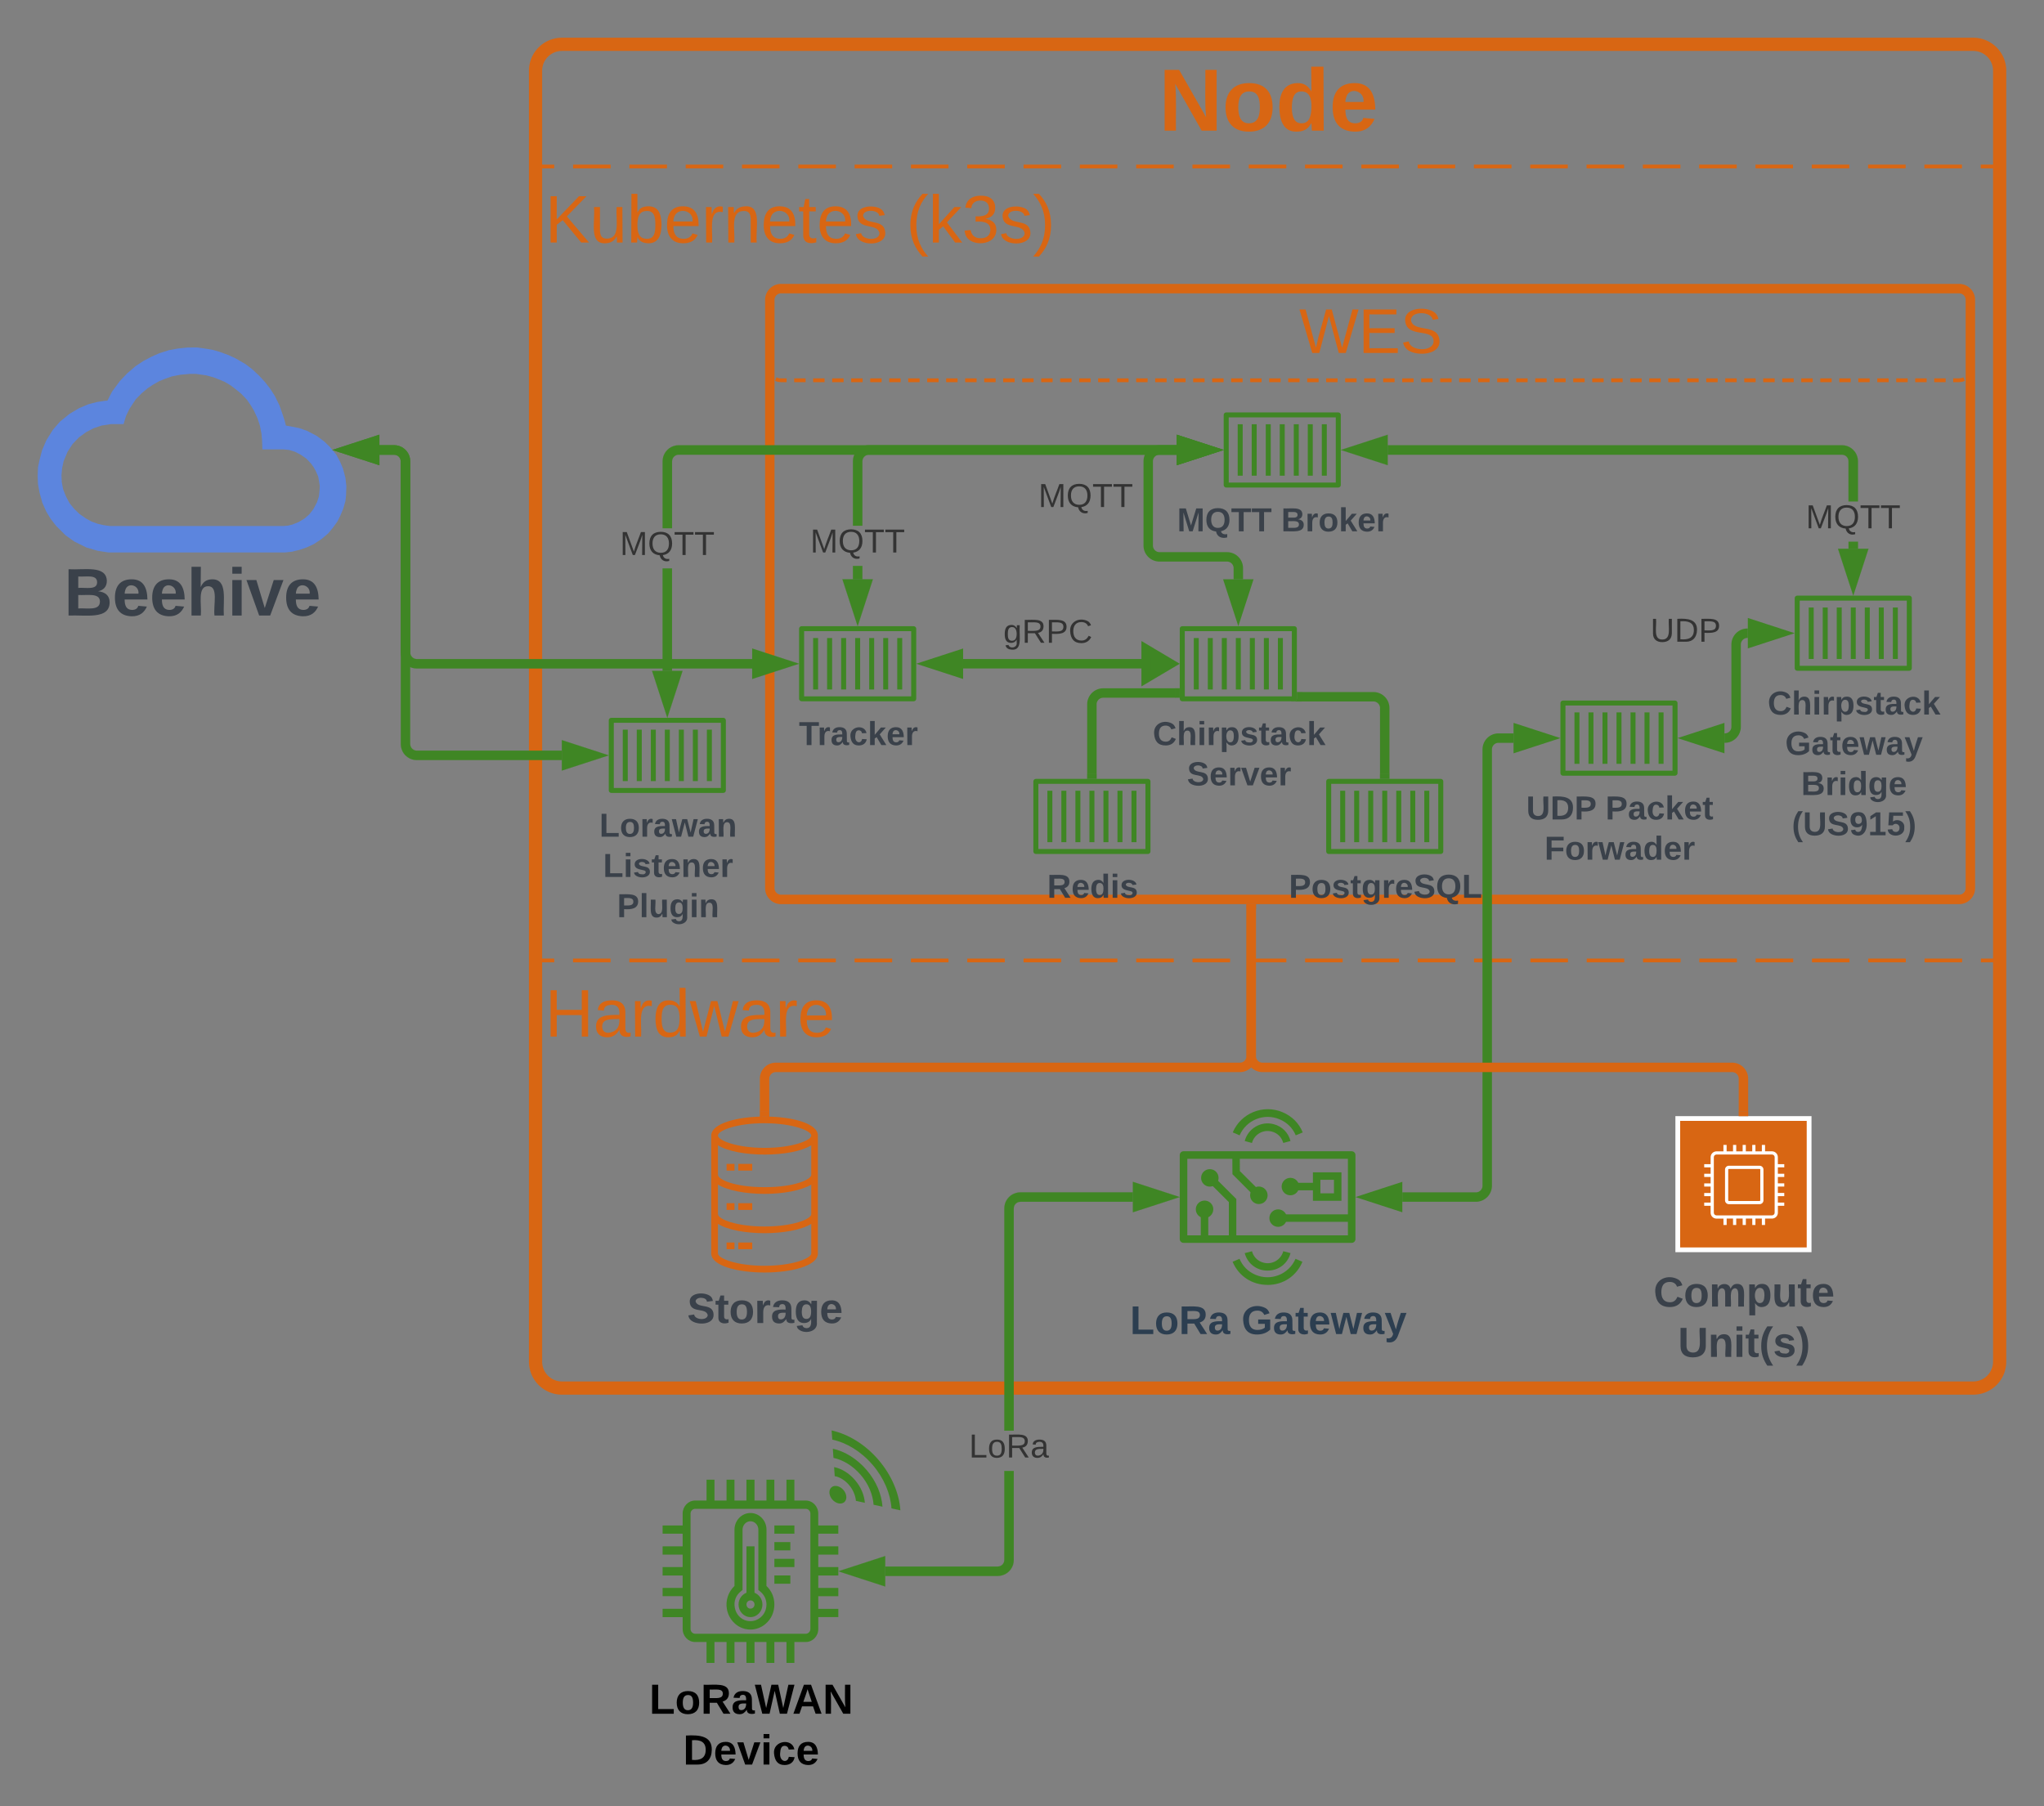<svg xmlns="http://www.w3.org/2000/svg" xmlns:xlink="http://www.w3.org/1999/xlink" xmlns:lucid="lucid" width="1083.51" height="957.46"><rect width="100%" height="100%" fill="#808080" stroke="none"/><g transform="translate(-259.993 203.5)" lucid:page-tab-id="0_0"><path d="M543.88-115.24H1320v420.92H543.88z" fill-opacity="0"/><path d="M563.78-115.24h19.9m9.95 0h19.9m9.95 0h19.9m9.95 0h19.9m9.95 0h19.9m9.95 0h19.9m9.96 0h19.9m9.94 0h19.9m9.95 0h19.9m9.94 0h19.9m9.95 0h19.9m9.94 0h19.9m9.95 0h19.9m9.94 0h19.9m9.95 0h19.9m9.94 0h19.9m9.95 0h19.9m9.94 0h19.9m9.95 0h19.9m9.94 0h19.9m9.96 0h19.9m9.95 0h19.9m9.95 0h19.9m9.95 0h19.9m9.95 0h19.9m9.95 0h9.95v10.02m0 10.02v20.04m0 10.03v20.04m0 10.03v20.05M1320-5v20.04m0 10.02V45.1m0 10.03v20.04m0 10.02v20.04m0 10.02v20.04m0 10.03v20.04m0 10.02v20.04m0 10.02v20.04m0 10.02v20.05m0 10.02v20.03m0 10.02v10.03h-9.95m-9.95 0h-19.9m-9.95 0h-19.9m-9.95 0h-19.9m-9.95 0h-19.9m-9.95 0h-19.9m-9.95 0h-19.9m-9.96 0h-19.9m-9.96 0h-19.9m-9.95 0h-19.9m-9.96 0h-19.9m-9.95 0h-19.9m-9.96 0h-19.9m-9.95 0H922m-9.96 0h-19.9m-9.95 0h-19.9m-9.96 0h-19.9m-9.95 0h-19.9m-9.96 0h-19.9m-9.95 0h-19.9m-9.97 0h-19.9m-9.94 0h-19.92m-9.95 0h-19.9m-9.95 0h-19.9m-9.95 0h-19.9m-9.95 0h-19.9m-9.95 0h-9.95v-10.03m0-10.02V265.6m0-10.03v-20.05m0-10.02v-20.04m0-10.02V175.4m0-10.03v-20.04m0-10.03v-20.04m0-10.02V85.2m0-10.03V55.13m0-10.02V25.07m0-10.02V-5m0-10.02v-20.05m0-10.02v-20.03m0-10.03V-95.2m0-10.02v-10.02h9.95" stroke="#d86613" stroke-width="2" fill="none"/><path d="M668.06-44.5a6 6 0 0 1 6-6h624.42a6 6 0 0 1 6 6v311.8a6 6 0 0 1-6 6H674.06a6 6 0 0 1-6-6z" stroke="#d86613" stroke-width="5" fill-opacity="0"/><path d="M543.88-174a6 6 0 0 1 6-6H1314a6 6 0 0 1 6 6v52.76a6 6 0 0 1-6 6H549.88a6 6 0 0 1-6-6z" fill="#fff" fill-opacity="0"/><use xlink:href="#a" transform="matrix(1,0,0,1,548.881,-175) translate(325.361 40.771)"/><path d="M543.88-166a14 14 0 0 1 14-14H1306a14 14 0 0 1 14 14v684.33a14 14 0 0 1-14 14H557.88a14 14 0 0 1-14-14z" stroke="#d86613" stroke-width="7" fill-opacity="0"/><path d="M543.88-109.24a6 6 0 0 1 6-6H1314a6 6 0 0 1 6 6v52.75a6 6 0 0 1-6 6H549.88a6 6 0 0 1-6-6z" fill="#fff" fill-opacity="0"/><use xlink:href="#b" transform="matrix(1,0,0,1,548.881,-110.243) translate(0 35.319)"/><use xlink:href="#c" transform="matrix(1,0,0,1,548.881,-110.243) translate(191.506 35.319)"/><path d="M543.88 311.68a6 6 0 0 1 6-6H1314a6 6 0 0 1 6 6v52.75a6 6 0 0 1-6 6H549.88a6 6 0 0 1-6-6z" fill="#fff" fill-opacity="0"/><use xlink:href="#d" transform="matrix(1,0,0,1,548.881,310.676) translate(0 35.319)"/><path d="M976.55 455.35h-89.22c-1.03 0-1.96-.87-1.96-2V408.8c0-1.12.93-2 1.96-2h89.22c1.03 0 1.96.88 1.96 2v44.56c0 1.12-.92 2-1.95 2zm-87.17-3.98h85.12V410.8h-85.12zM940.24 402.4c-.83-3.03-3-5.23-6.07-6.05-4.58-1.23-9.3 1.48-10.52 6.06l-3.84-1.04c1.78-6.7 8.65-10.7 15.34-8.93 4.5 1.2 7.74 4.43 8.93 8.93z" stroke="#fff" stroke-opacity="0" fill="#3f8624"/><path d="M946.86 398.35c-1.7-3.95-4.53-6.74-8.46-8.44-8.2-3.54-17.73.24-21.3 8.45l-3.63-1.56c4.34-10.26 16.17-15.03 26.4-10.7 5.02 2.15 8.58 5.67 10.7 10.7zM931.94 470.07c-5.77.03-10.65-3.7-12.13-9.27l3.85-1c.82 3.03 3 5.22 6.06 6.05 4.6 1.24 9.3-1.47 10.53-6.06l3.84 1c-1.48 5.58-6.36 9.3-12.13 9.27z" stroke="#fff" stroke-opacity="0" fill="#3f8624"/><path d="M931.94 477.64c-8.3 0-15.33-4.64-18.55-12.26l3.66-1.57c1.7 3.95 4.48 6.75 8.44 8.45 8.18 3.55 17.73-.24 21.24-8.44l3.67 1.58c-3.2 7.6-10.2 12.24-18.46 12.26zM903.15 437.58c0 2.56-2.08 4.64-4.64 4.64-2.55 0-4.63-2.08-4.63-4.64 0-2.56 2.08-4.64 4.64-4.64 2.57 0 4.65 2.08 4.65 4.64z" stroke="#fff" stroke-opacity="0" fill="#3f8624"/><path d="M896.53 440.37h3.96v13h-3.97v-13zM905.96 420.92c0 2.56-2.08 4.63-4.63 4.63-2.57 0-4.64-2.07-4.64-4.63s2.06-4.64 4.63-4.64c2.55 0 4.63 2.08 4.63 4.64z" stroke="#fff" stroke-opacity="0" fill="#3f8624"/><path d="M915.35 453.37h-3.95v-19.62l-10.6-10.55 2.82-2.8 11.73 11.7v21.27zM971.08 433.06h-15.12v-15.1h15.12zm-11.16-3.95h7.2v-7.18h-7.2zM948.64 425.5c0 2.57-2.07 4.65-4.63 4.65-2.55 0-4.63-2.08-4.63-4.64 0-2.55 2.08-4.62 4.64-4.62 2.57 0 4.64 2.07 4.64 4.63z" stroke="#fff" stroke-opacity="0" fill="#3f8624"/><path d="M944.94 423.53h13v3.97h-13v-3.97zM942.14 442.24c0 2.56-2.07 4.63-4.63 4.63-2.55 0-4.63-2.07-4.63-4.63s2.08-4.64 4.64-4.64c2.57 0 4.64 2.08 4.64 4.64z" stroke="#fff" stroke-opacity="0" fill="#3f8624"/><path d="M941.23 440.25h35.3v3.97h-35.3v-3.97zM931.94 430.15c0 2.56-2.08 4.64-4.64 4.64-2.56 0-4.63-2.1-4.63-4.65 0-2.56 2.07-4.64 4.63-4.64s4.64 2.1 4.64 4.65z" stroke="#fff" stroke-opacity="0" fill="#3f8624"/><path d="M925 430.67l-11.7-11.72-.07-10.13 3.97-.05.03 8.54 10.6 10.56-2.83 2.8z" stroke="#fff" stroke-opacity="0" fill="#3f8624"/><path d="M931.73 445.44c9.62 0 17.42 6.82 17.42 15.22s-7.8 15.2-17.42 15.2c-9.62 0-17.42-6.8-17.42-15.2 0-8.4 7.8-15.22 17.43-15.22zM931.73 386.44c9.62 0 17.42 6.82 17.42 15.22s-7.8 15.22-17.42 15.22c-9.62 0-17.42-6.82-17.42-15.22s7.8-15.22 17.43-15.22z" stroke="#fff" stroke-opacity="0" stroke-width=".37" fill="#fff" fill-opacity="0"/><use xlink:href="#e" transform="matrix(1,0,0,1,855.373,486.643) translate(3.637 17.067)"/><use xlink:href="#f" transform="matrix(1,0,0,1,855.373,486.643) translate(62.719 17.067)"/><path d="M704.38 609.55h-10.62v6.7h10.62v4.37h-10.62v6.6h10.62v4.48h-10.62v6.6h10.62v4.37h-10.62v6.7h10.62v4.38h-10.62v6.3c0 3.8-2.98 6.9-6.6 6.9h-6.06v11.08h-4.2v-11.07h-6.42v11.07h-4.2v-11.07h-6.33v11.07h-4.28v-11.07h-6.33v11.07h-4.2v-11.07h-6.42v11.07h-4.2v-11.07h-6.05c-3.63 0-6.6-3.1-6.6-6.9v-6.3h-10.63v-4.4h10.62v-6.7h-10.62v-4.36h10.62v-6.6h-10.62v-4.47h10.62v-6.6h-10.62v-4.38h10.62v-6.7h-10.62v-4.37h10.62v-6.32c0-3.78 2.98-6.9 6.6-6.9h6.07V580.9h4.2v11.07h6.4V580.9h4.2v11.07h6.34V580.9h4.28v11.07h6.34V580.9h4.18v11.07h6.42V580.9h4.2v11.07h6.05c3.63 0 6.6 3.1 6.6 6.9v6.3h10.63zm-14.8 50.5v-61.2c0-1.35-1.13-2.5-2.43-2.5h-58.68c-1.3 0-2.42 1.15-2.42 2.5v61.2c0 1.37 1.12 2.53 2.42 2.53h58.68c1.3 0 2.42-1.16 2.42-2.52zm-23.3-22.82c2.7 2.53 4.2 6.02 4.2 9.8 0 4.1-1.68 7.78-4.66 10.3-2.23 1.95-5.12 3.02-8 3.02-.94 0-1.78-.1-2.7-.3-4.95-1.06-8.86-5.33-9.8-10.48-.83-4.67.76-9.23 4.02-12.34V607.4c0-4.85 3.8-8.83 8.47-8.83 4.67 0 8.5 3.98 8.5 8.84zm-3.16 16.7c2.05-1.64 3.17-4.17 3.17-6.9 0-2.7-1.22-5.23-3.46-6.98l-.84-.68V607.4c0-2.42-1.86-4.46-4.2-4.46-2.32 0-4.18 2.04-4.18 4.47v31.97l-.84.68c-2.7 2.04-3.9 5.34-3.26 8.64.56 3.5 3.17 6.3 6.43 7 2.6.57 5.2-.1 7.17-1.76zm-3.17-13.1c2.42.97 4.2 3.4 4.2 6.2 0 3.7-2.8 6.72-6.34 6.72-3.53 0-6.32-3.02-6.32-6.7 0-2.82 1.77-5.25 4.2-6.22v-24.58h4.27zm10.53-31.28v-4.37h10.62v4.37zm0 17.68v-4.37h10.62v4.37zm0-8.84V614h8.47v4.37zm0 17.67v-4.38h8.47v4.37zm-12.67 13.2c1.22 0 2.15-.97 2.15-2.23 0-1.16-.93-2.13-2.14-2.13-1.2 0-2.13.98-2.13 2.14 0 1.26.93 2.24 2.14 2.24z" stroke="#000" stroke-opacity="0" fill="#3f8624"/><use xlink:href="#g" transform="matrix(1,0,0,1,581.245,687.028) translate(22.946 17.956)"/><use xlink:href="#h" transform="matrix(1,0,0,1,581.245,687.028) translate(40.871 44.889)"/><path d="M797.38 623.56l-.1 1.23-.3 1.3-.52 1.22-.7 1.14-.87 1.02-1.02.86-1.14.7-1.24.5-1.3.32-1.23.1h-59.74v-5h59.55l.64-.05.54-.12.5-.2.47-.3.42-.35.35-.42.3-.45.2-.5.13-.54.05-.64v-47.1h5zm63.14-189.98h-59.55l-.64.05-.53.13-.5.2-.48.3-.4.35-.37.42-.3.47-.2.5-.12.53-.05.64v117.76h-5V436.98l.1-1.24.3-1.3.52-1.23.7-1.13.86-1 1-.88 1.15-.7 1.25-.5 1.3-.33 1.23-.1h59.74z" stroke="#3f8624" stroke-width=".05" fill="#3f8624"/><path d="M726.74 634.1l-14.27-4.64 14.26-4.63z" fill="#3f8624"/><path d="M729.24 637.54l-24.86-8.08 24.86-8.08zm-8.68-8.08l3.68 1.2v-2.4z" stroke="#3f8624" stroke-width=".05" fill="#3f8624"/><path d="M877.28 431.08l-14.26 4.63v-9.26z" fill="#3f8624"/><path d="M885.37 431.08l-24.85 8.07V423zm-19.85 1.2l3.67-1.2-3.68-1.2z" stroke="#3f8624" stroke-width=".05" fill="#3f8624"/><use xlink:href="#i" transform="matrix(1,0,0,1,773.666,554.932) translate(0 14.222)"/><g stroke="#000" stroke-opacity="0" fill="#3f8624"><path d="M710.02 583.68c2.2 2.54 3.43 5.6 3.7 8.46l4.72 1.03c-.28-4.04-2.03-8.35-5.24-12.08-3.2-3.73-7.2-6.1-11.05-6.86l.32 4.8c2.52.42 5.37 2.1 7.55 4.64z"/><path d="M716.23 578.34c4.16 4.82 6.46 10.5 6.84 15.85l4.72 1.02c-.45-6.48-3.24-13.44-8.42-19.45-5.17-6-11.56-9.88-17.9-11.27l.34 4.86c4.97 1.03 10.26 4.15 14.4 8.98z"/><path d="M722.5 572.95c6.18 7.2 9.56 15.57 10.06 23.17l4.72 1.03c-.6-8.9-4.6-18.6-11.7-26.85-7.12-8.26-16.03-13.56-24.75-15.5l.35 4.87c7.5 1.58 15.22 6.2 21.3 13.28zM707.1 586.35c1.85 2.16 2.06 5.08.45 6.46-1.62 1.4-4.5.78-6.35-1.38-1.86-2.16-2.07-5.07-.43-6.48 1.6-1.4 4.46-.75 6.32 1.4z"/></g><path d="M668.06-44.5a6 6 0 0 1 6-6h624.42a6 6 0 0 1 6 6V-7.9a6 6 0 0 1-6 6H674.06a6 6 0 0 1-6-6z" fill="#fff" fill-opacity="0"/><path d="M671.34-49.83l.87-.36.92-.2.94-.1h3.02m4.03 0h6.05m4.03 0h6.04m4.03 0h6.04m4.02 0h6.05m4.02 0h6.04m4.03 0h6.04m4.04 0h6.04m4.03 0h6.05m4.03 0h6.04m4.03 0h6.04m4.02 0h6.04m4.03 0h6.04m4.02 0H808m4.04 0h6.04m4.03 0h6.05m4.03 0h6.04m4.03 0h6.04m4.02 0h6.04m4.03 0h6.03m4.03 0h6.05m4.03 0h6.05m4.03 0h6.05m4.03 0h6.04m4.03 0h6.04m4.02 0h6.04m4.03 0h6.03m4.03 0H949m4.03 0h6.05m4.02 0h6.05m4.03 0h6.04m4.03 0h6.04m4.02 0h6.04m4.03 0h6.03m4.03 0h6.04m4.03 0h6.05m4.02 0h6.05m4.02 0h6.05m4.03 0h6.04m4.02 0h6.04m4.03 0h6.03m4.03 0h6.04m4.03 0h6.04m4.03 0h6.05m4.02 0h6.05m4.02 0h6.05m4.02 0h6.04m4.03 0h6.03m4.03 0h6.04m4.03 0h6.04m4.03 0h6.04m4.03 0h6.04m4.04 0h6.05m4.02 0h6.04m4.03 0h6.03m4.03 0h6.04m4.03 0h6.04m4.03 0h6.04m4.03 0h6.04m4.04 0h6.05m4 0h6.06m4.03 0h6.03m4.03 0h3.02l.94.1.9.2.88.37m2.62 2.62l.36.86.22.92.08.93v2.76m0 3.65v5.5m0 3.66v5.48m0 3.66v5.48m0 3.66v2.74l-.08.94-.22.92-.36.86m-2.62 2.63l-.87.36-.9.2-.95.08h-3.02m-4.03 0h-6.05m-4.02 0h-6.05m-4 0h-6.06m-4.03 0h-6.03m-4.03 0h-6.04m-4.03 0h-6.04m-4.03 0h-6.04m-4.03 0h-6.04m-4.04 0h-6.04m-4.03 0h-6.06m-4.03 0h-6.03m-4.03 0h-6.04m-4.03 0h-6.04m-4.03 0h-6.04m-4.03 0h-6.04m-4.04 0h-6.04m-4.03 0h-6.06m-4.02 0h-6.05m-4.03 0h-6.04m-4.03 0h-6.04m-4.03 0h-6.04m-4.03 0h-6.04m-4.04 0h-6.04m-4.03 0h-6.05m-4.03 0h-6.05m-4.02 0h-6.05m-4.02 0h-6.05m-4.03 0h-6.04m-4.03 0h-6.04m-4.04 0h-6.04m-4.03 0h-6.05m-4.03 0h-6.04m-4.03 0h-6.04m-4.02 0h-6.05m-4.02 0h-6.04m-4.03 0h-6.04m-4.04 0h-6.04m-4.03 0h-6.05m-4.03 0h-6.04m-4.03 0h-6.04m-4.02 0h-6.05m-4.02 0h-6.04m-4.03 0h-6.04m-4.04 0h-6.04m-4.03 0h-6.05m-4.03 0h-6.04m-4.03 0h-6.04m-4.02 0h-6.04m-4.03 0h-6.03m-4.03 0h-6.05m-4.03 0h-6.05m-4.03 0h-6.05m-4.03 0h-6.04m-4.03 0h-6.04m-4.02 0h-6.04m-4.03 0h-6.03m-4.03 0h-6.05m-4.03 0h-6.05m-4.03 0h-6.05m-4.03 0h-6.04m-4.03 0h-6.04m-4.02 0h-3.02l-.94-.07-.9-.2-.88-.37M668.7-5.2l-.35-.87-.22-.9-.07-.95v-2.74m0-3.66v-5.48m0-3.66v-5.48m0-3.66v-5.5m0-3.64v-2.75l.07-.92.22-.92.36-.87" stroke="#d86613" stroke-width="2" fill="none"/><use xlink:href="#j" transform="matrix(1,0,0,1,673.06,-45.486) translate(275.583 29.104)"/><path d="M665.28 388.4c-14.13 0-28.26 3.55-28.26 10.1V461c0 6.6 14.24 10.08 28.26 10.08 14.02 0 28.27-3.47 28.27-10.1v-62.5c0-6.6-14.14-10.08-28.27-10.08zm0 3.55c14.93 0 24.76 3.97 24.76 6.54 0 2.55-9.9 6.52-24.76 6.52-14.8 0-24.7-3.97-24.7-6.53 0-2.66 9.78-6.55 24.7-6.55zm0 75.57c-14.92 0-24.7-3.97-24.7-6.53v-15.72c5.08 3.3 14.98 4.96 24.7 4.96 9.78 0 19.67-1.73 24.76-4.96v15.7c0 2.57-9.83 6.54-24.76 6.54zm0-20.83c-14.92 0-24.7-3.9-24.7-6.54v-15.7c5.08 3.2 14.98 4.95 24.7 4.95 9.78 0 19.67-1.8 24.76-4.95v15.7c0 2.65-9.83 6.54-24.76 6.54zm0-20.85c-16.28 0-24.7-4.2-24.7-6.53v-15.7c5.08 3.3 14.98 4.95 24.7 4.95 9.78 0 19.67-1.65 24.76-4.96v15.72c0 2.32-8.48 6.53-24.76 6.53z" stroke="#fff" stroke-opacity="0" fill="#d86613"/><path d="M645.14 413.5h4.2v3.55h-4.2v-3.55zM645.14 434.33h4.2v3.56h-4.2v-3.56zM645.14 455.17h4.2v3.55h-4.2v-3.55zM651.36 413.5h7.38v3.55h-7.38v-3.55zM651.36 434.33h7.38v3.56h-7.38v-3.56zM651.36 455.17h7.38v3.55h-7.38v-3.55z" stroke="#fff" stroke-opacity="0" fill="#d86613"/><use xlink:href="#k" transform="matrix(1,0,0,1,607.015,480.078) translate(17.235 17.778)"/><path d="M1149.38 389.44h69.6v69.6h-69.6z" stroke="#fff" stroke-opacity="0" fill="#d86613"/><path d="M1217.72 390.7v67.08h-67.1l.02-67.08h67.08m2.53-2.53h-72.14v72.14h72.15v-72.13z" stroke="#fff" stroke-opacity="0" fill="#fff"/><path d="M1205.82 415.33v-1.7h-3.4v-3.7c0-1.7-1.4-3.1-3.1-3.1h-3.68v-3.38h-1.7v3.4h-3.4v-3.4h-1.7v3.4h-3.4v-3.4h-1.68v3.4h-3.4v-3.4h-1.7v3.4h-3.4v-3.4h-1.7v3.4h-3.68c-1.7 0-3.1 1.4-3.1 3.1v3.68h-3.4v1.7h3.4v3.4h-3.4v1.7h3.4v3.4h-3.4v1.68h3.4v3.4h-3.4v1.7h3.4v3.4h-3.4v1.7h3.4v3.7c0 1.7 1.4 3.1 3.1 3.1h3.7v3.38h1.7v-3.4h3.38v3.4h1.7v-3.4h3.4v3.4h1.7v-3.4h3.4v3.4h1.68v-3.4h3.4v3.4h1.7v-3.4h3.7c1.7 0 3.1-1.4 3.1-3.1v-3.68h3.38V434h-3.4v-3.4h3.4v-1.7h-3.4v-3.4h3.4v-1.68h-3.4v-3.4h3.4v-1.7h-3.4v-3.4zm-5.1 24.06c0 .75-.63 1.4-1.4 1.4h-29.44c-.77 0-1.4-.65-1.4-1.4v-29.46c0-.76.63-1.4 1.4-1.4h29.45c.76 0 1.4.64 1.4 1.4z" stroke="#fff" stroke-opacity="0" fill="#fff"/><path d="M1192.77 414.48h-16.33c-1.1 0-2.02.92-2.02 2.02v16.33c0 1.1.92 2.02 2.02 2.02h16.33c1.1 0 2.02-.92 2.02-2.02V416.5c0-1.1-.93-2.02-2.03-2.02zm.33 18.35c0 .2-.15.33-.33.33h-16.33c-.2 0-.33-.14-.33-.33V416.5c0-.2.15-.33.34-.33h16.33c.18 0 .33.14.33.33z" stroke="#fff" stroke-opacity="0" fill="#fff"/><path d="M1141.5 477.37a6 6 0 0 1 6-6h73.37a6 6 0 0 1 6 6v31.17a6 6 0 0 1-6 6h-73.38a6 6 0 0 1-6-6z" fill="none"/><use xlink:href="#l" transform="matrix(1,0,0,1,1141.493,471.369) translate(-4.994 17.778)"/><use xlink:href="#m" transform="matrix(1,0,0,1,1141.493,471.369) translate(7.969 44.444)"/><path d="M1147.95 207.7h-59.48c-.68 0-1.3-.6-1.3-1.33v-37.19c0-.7.62-1.3 1.3-1.3h59.48c.68 0 1.3.6 1.3 1.3v37.2c0 .7-.62 1.3-1.3 1.3zm-58.12-2.64h56.75V170.5h-56.75z" stroke="#fff" stroke-opacity="0" fill="#3f8624"/><path d="M1094.6 174.15h2.64v27.27h-2.64v-27.27zM1102.03 174.15h2.64v27.27h-2.64v-27.27zM1109.46 174.15h2.65v27.27h-2.64v-27.27zM1116.9 174.15h2.63v27.27h-2.64v-27.27zM1124.33 174.15h2.64v27.27h-2.64v-27.27zM1131.75 174.15h2.64v27.27h-2.65v-27.27zM1139.2 174.15h2.63v27.27h-2.64v-27.27z" stroke="#fff" stroke-opacity="0" fill="#3f8624"/><use xlink:href="#n" transform="matrix(1,0,0,1,1057.164,216.686) translate(11.87 14.222)"/><use xlink:href="#o" transform="matrix(1,0,0,1,1057.164,216.686) translate(53.895 14.222)"/><use xlink:href="#p" transform="matrix(1,0,0,1,1057.164,216.686) translate(21.574 35.556)"/><path d="M1003.36 431.08h39a6 6 0 0 0 6-6v-231.3a6 6 0 0 1 6-6h7.95" stroke="#3f8624" stroke-width="5" fill="none"/><path d="M986.6 431.08l14.26-4.64v9.27zM1079.07 187.78l-14.26 4.63v-9.26z" stroke="#3f8624" stroke-width="5" fill="#3f8624"/><path d="M1272.13 152.08h-59.48c-.7 0-1.3-.6-1.3-1.32v-37.18c0-.72.6-1.32 1.3-1.32h59.48c.68 0 1.3.6 1.3 1.3v37.2c0 .72-.62 1.32-1.3 1.32zm-58.12-2.63h56.76V114.9H1214z" stroke="#fff" stroke-opacity="0" fill="#3f8624"/><path d="M1218.78 118.54h2.64v27.27h-2.64v-27.26zM1226.2 118.54h2.65v27.27h-2.64v-27.26zM1233.64 118.54h2.64v27.27h-2.64v-27.26zM1241.07 118.54h2.64v27.27h-2.63v-27.26zM1248.5 118.54h2.65v27.27h-2.64v-27.26zM1255.93 118.54h2.64v27.27h-2.64v-27.26zM1263.37 118.54h2.64v27.27h-2.63v-27.26z" stroke="#fff" stroke-opacity="0" fill="#3f8624"/><use xlink:href="#q" transform="matrix(1,0,0,1,1181.343,161.076) translate(15.673 14.222)"/><use xlink:href="#r" transform="matrix(1,0,0,1,1181.343,161.076) translate(24.981 35.556)"/><use xlink:href="#s" transform="matrix(1,0,0,1,1181.343,161.076) translate(33.426 56.889)"/><use xlink:href="#t" transform="matrix(1,0,0,1,1181.343,161.076) translate(28.488 78.222)"/><path d="M1174.1 187.78h.2a6 6 0 0 0 6-6v-43.6a6 6 0 0 1 6-6h.2" stroke="#3f8624" stroke-width="5" fill="none"/><path d="M1157.34 187.78l14.27-4.64v9.27zM1203.25 132.17L1189 136.8v-9.27z" stroke="#3f8624" stroke-width="5" fill="#3f8624"/><use xlink:href="#u" transform="matrix(1,0,0,1,1134.866,122.483) translate(0 14.222)"/><path d="M969.44 54.94h-59.48c-.68 0-1.3-.6-1.3-1.3v-37.2c0-.72.62-1.3 1.3-1.3h59.48c.68 0 1.3.58 1.3 1.3v37.2c0 .7-.62 1.3-1.3 1.3zm-58.1-2.63h56.74V17.76h-56.75z" stroke="#fff" stroke-opacity="0" fill="#3f8624"/><path d="M916.1 21.4h2.64v27.27h-2.65V21.4zM923.52 21.4h2.64v27.27h-2.64V21.4zM930.96 21.4h2.64v27.27h-2.64V21.4zM938.38 21.4h2.64v27.27h-2.64V21.4zM945.82 21.4h2.64v27.27h-2.64V21.4zM953.24 21.4h2.64v27.27h-2.64V21.4zM960.68 21.4h2.64v27.27h-2.64V21.4z" stroke="#fff" stroke-opacity="0" fill="#3f8624"/><use xlink:href="#v" transform="matrix(1,0,0,1,878.657,63.941) translate(5.327 14.222)"/><use xlink:href="#w" transform="matrix(1,0,0,1,878.657,63.941) translate(60.488 14.222)"/><path d="M1244.9 87.4h-5v-3.73h5zm-7.18-54.77l1.3.3 1.23.52 1.14.7 1 .87.87 1 .7 1.15.5 1.23.32 1.3.1 1.23v21.4h-5v-21.2l-.06-.64-.13-.55-.2-.5-.3-.47-.34-.42-.42-.35-.47-.28-.5-.2-.54-.14-.64-.05H995.6v-5h240.9z" stroke="#3f8624" stroke-width=".05" fill="#3f8624"/><path d="M1242.4 104.17l-4.65-14.27h9.27z" fill="#3f8624"/><path d="M1242.4 112.26l-8.1-24.86h16.16zm-1.2-19.86l1.2 3.68 1.18-3.67z" stroke="#3f8624" stroke-width=".05" fill="#3f8624"/><path d="M993.1 39.67l-14.26-4.64 14.26-4.63z" fill="#3f8624"/><path d="M995.6 43.1l-24.85-8.07 24.85-8.07zm-8.67-8.07l3.67 1.2v-2.4z" stroke="#3f8624" stroke-width=".05" fill="#3f8624"/><use xlink:href="#x" transform="matrix(1,0,0,1,1217.277,62.338) translate(0 14.222)"/><path d="M946.16 168.26h-59.48c-.7 0-1.3-.6-1.3-1.3v-37.2c0-.7.6-1.3 1.3-1.3h59.48c.68 0 1.3.6 1.3 1.3v37.2c0 .7-.62 1.3-1.3 1.3zm-58.12-2.62h56.75v-34.56h-56.76z" stroke="#fff" stroke-opacity="0" fill="#3f8624"/><path d="M892.8 134.73h2.65V162h-2.64v-27.27zM900.24 134.73h2.64V162h-2.64v-27.27zM907.67 134.73h2.65V162h-2.65v-27.27zM915.1 134.73h2.64V162h-2.64v-27.27zM922.53 134.73h2.65V162h-2.65v-27.27zM929.96 134.73h2.64V162h-2.64v-27.27zM937.4 134.73h2.64V162h-2.64v-27.27z" stroke="#fff" stroke-opacity="0" fill="#3f8624"/><use xlink:href="#q" transform="matrix(1,0,0,1,855.373,177.265) translate(15.673 14.222)"/><use xlink:href="#y" transform="matrix(1,0,0,1,855.373,177.265) translate(33.846 35.556)"/><path d="M883.8 35.03h-9.14a6 6 0 0 0-6 6V85.7a6 6 0 0 0 6 6h35.76a6 6 0 0 1 6 6v5.9" stroke="#3f8624" stroke-width="5" fill="none"/><path d="M900.57 35.03l-14.27 4.64V30.4zM916.42 120.36l-4.64-14.27h9.27z" stroke="#3f8624" stroke-width="5" fill="#3f8624"/><use xlink:href="#x" transform="matrix(1,0,0,1,810.434,51.067) translate(0 14.222)"/><path d="M744.37 168.26H684.9c-.7 0-1.32-.6-1.32-1.3v-37.2c0-.7.62-1.3 1.3-1.3h59.5c.67 0 1.3.6 1.3 1.3v37.2c0 .7-.63 1.3-1.3 1.3zm-58.12-2.62H743v-34.56h-56.75z" stroke="#fff" stroke-opacity="0" fill="#3f8624"/><path d="M691.02 134.73h2.64V162h-2.64v-27.27zM698.44 134.73h2.65V162h-2.66v-27.27zM705.88 134.73h2.64V162h-2.64v-27.27zM713.3 134.73h2.65V162h-2.64v-27.27zM720.74 134.73h2.64V162h-2.64v-27.27zM728.17 134.73h2.64V162h-2.63v-27.27zM735.6 134.73h2.65V162h-2.64v-27.27z" stroke="#fff" stroke-opacity="0" fill="#3f8624"/><use xlink:href="#z" transform="matrix(1,0,0,1,653.582,177.265) translate(29.92 14.222)"/><path d="M717.13 103.6h-5V96.5h5zM883.8 37.52H720.73l-.65.05-.53.13-.5.22-.48.3-.4.34-.37.42-.28.47-.2.5-.14.54-.05.63v34.05h-5V40.93l.1-1.23.3-1.3.52-1.23.7-1.14.86-1 1.03-.88 1.13-.7 1.24-.5 1.3-.32 1.23-.1H883.8z" stroke="#3f8624" stroke-width=".05" fill="#3f8624"/><path d="M714.63 120.36L710 106.1h9.26z" fill="#3f8624"/><path d="M714.63 128.45l-8.08-24.86h16.15zm-1.2-19.86l1.2 3.67 1.2-3.68z" stroke="#3f8624" stroke-width=".05" fill="#3f8624"/><path d="M900.57 35.03l-14.27 4.64V30.4z" fill="#3f8624"/><path d="M908.66 35.03L883.8 43.1V26.97zm-19.86 1.2l3.68-1.2-3.68-1.2z" stroke="#3f8624" stroke-width=".05" fill="#3f8624"/><use xlink:href="#x" transform="matrix(1,0,0,1,689.516,75.181) translate(0 14.222)"/><path d="M770.53 148.36h99.5" stroke="#3f8624" stroke-width="5" fill="none"/><path d="M753.76 148.36l14.27-4.64V153zM880.46 148.36l-12.9 7.63V140.7z" stroke="#3f8624" stroke-width="5" fill="#3f8624"/><use xlink:href="#A" transform="matrix(1,0,0,1,791.868,123.024) translate(0 14.222)"/><path d="M1023.77 249.2H964.3c-.7 0-1.3-.6-1.3-1.3v-37.2c0-.7.6-1.3 1.3-1.3h59.47c.68 0 1.3.6 1.3 1.3v37.2c0 .7-.62 1.3-1.3 1.3zm-58.12-2.62h56.75v-34.56h-56.75z" stroke="#fff" stroke-opacity="0" fill="#3f8624"/><path d="M970.42 215.68h2.65v27.27h-2.65v-27.27zM977.85 215.68h2.64v27.27h-2.65v-27.27zM985.28 215.68h2.65v27.27h-2.65v-27.27zM992.7 215.68h2.65v27.27h-2.64v-27.27zM1000.15 215.68h2.64v27.27h-2.65v-27.27zM1007.57 215.68h2.64v27.27h-2.63v-27.27zM1015 215.68h2.65v27.27H1015v-27.27z" stroke="#fff" stroke-opacity="0" fill="#3f8624"/><use xlink:href="#B" transform="matrix(1,0,0,1,932.985,258.211) translate(10.241 14.222)"/><path d="M949.96 165.86h38.07a6 6 0 0 1 6 6v35.04" stroke="#3f8624" stroke-width="5" fill="none"/><path d="M950.03 168.36h-5.57v-.1h1.7l.9-.38.4-.93v-3.6h2.57zM996.53 209.4h-5v-2.57h5z" stroke="#3f8624" stroke-width=".05" fill="#3f8624"/><path d="M868.55 249.2h-59.48c-.7 0-1.3-.6-1.3-1.3v-37.2c0-.7.6-1.3 1.3-1.3h59.48c.68 0 1.3.6 1.3 1.3v37.2c0 .7-.62 1.3-1.3 1.3zm-58.12-2.62h56.75v-34.56h-56.75z" stroke="#fff" stroke-opacity="0" fill="#3f8624"/><path d="M815.2 215.68h2.64v27.27h-2.64v-27.27zM822.62 215.68h2.64v27.27h-2.64v-27.27zM830.06 215.68h2.64v27.27h-2.64v-27.27zM837.5 215.68h2.63v27.27h-2.64v-27.27zM844.92 215.68h2.65v27.27h-2.65v-27.27zM852.35 215.68H855v27.27h-2.65v-27.27zM859.78 215.68h2.65v27.27h-2.65v-27.27z" stroke="#fff" stroke-opacity="0" fill="#3f8624"/><use xlink:href="#C" transform="matrix(1,0,0,1,777.761,258.211) translate(37.352 14.222)"/><path d="M838.8 206.9v-37.02a6 6 0 0 1 6-6h38.07" stroke="#3f8624" stroke-width="5" fill="none"/><path d="M841.3 209.4h-5v-2.57h5zM885.37 166.38h-2.56v-5h2.57z" stroke="#3f8624" stroke-width=".05" fill="#3f8624"/><path d="M364.6-19.3l4.57.66 3.77.65 3.44 1 4.74 1.72 3.76 1.74 5.24 3.05 3.44 2.6 3.76 3.5 3.1 3.36 2.8 3.58 2.44 3.8 2.46 5 1.63 4.68 1.15 3.48.65 2.6 2.62.44 4.42.87 4.08 1.42 5.24 2.72 3.92 2.93 2.95 2.83 3.43 4.12 1.96 3.6 1.62 3.8 1.3 4.88.5 4.46-.16 4.9-.33 3.03-1.14 4-1.5 3.6-1.62 3.25-2.45 3.37-2.46 2.94-3.44 2.93-4.1 2.7-3.75 1.74-3.76 1.3-4.1 1-3.76.42h-93.43l-5.72-.87-6.05-1.75-6.38-3.15-4.74-3.37-4.9-4.9-2.96-3.8-2.3-3.8-2.12-4.77-1.47-5.33-.82-4.56-.16-4.13.16-4.67.66-3.26 1.47-5.75 2.28-5.32 3.44-5.54 3.76-4.36 5.07-4.13 5.08-3.03 4.9-2.07 4.6-1.2 4.08-.64 1.48-.1 2.45-4.8 4.1-5.54 3.92-4.12 4.58-3.92 4.1-2.7 4.4-2.3 3.94-1.73 5.07-1.63 4.75-.87 5.22-.55zm-9 14.46l-4.42.86-3.44 1.2-3.27 1.3-3.44 1.96-2.78 1.85-3.1 2.6-3.12 3.16-1.96 2.92-1.47 2.28-1.8 3.7-1.3 4.34h-6.72l-4.9.76-4.26 1.42-3.93 2.06-3.77 2.72-3.44 3.58-2.63 4.02-2.13 5.1-.8 3.7-.34 3.8.16 3.6.66 3.58 1.47 3.8 1.95 3.7 2.46 3.04 2.8 2.7 3.42 2.4 2.95 1.63 3.27 1.2 3.28.76 3.27.44h91.94l2.46-.2 2.3-.56 3.43-1.4 2.94-1.75 2.62-2.28 2.12-2.72 1.96-3.7.98-3.03.33-2.83.15-2.82-.32-1.96-.5-2.94-1.3-2.93-1-1.85-1.46-2.07-2.45-2.6-3.1-2.17-2.96-1.52-3.1-.97-3.12-.32h-11.12l-.17-4.77-.32-3.6-.82-4.23-1.3-3.9-1.96-4.25-1.8-2.93-1.8-2.6-3.1-3.27-2.96-2.4L382.1.7l-2.94-1.74-2.8-1.2-3.1-1.2-3.92-1.08-5.4-.76h-3.44z" stroke="#000" stroke-opacity="0" stroke-width=".01" fill="#5c85de"/><use xlink:href="#D" transform="matrix(1,0,0,1,280,94.362) translate(13.951 28.444)"/><path d="M643.47 216.83H584c-.7 0-1.3-.6-1.3-1.3v-37.2c0-.72.6-1.3 1.3-1.3h59.47c.68 0 1.3.6 1.3 1.3v37.2c0 .7-.62 1.3-1.3 1.3zm-58.1-2.63h56.74v-34.55h-56.74z" stroke="#fff" stroke-opacity="0" fill="#3f8624"/><path d="M590.12 183.3h2.65v27.27h-2.65V183.3zM597.55 183.3h2.64v27.27h-2.65V183.3zM605 183.3h2.63v27.27H605V183.3zM612.4 183.3h2.65v27.27h-2.64V183.3zM619.85 183.3h2.64v27.27h-2.65V183.3zM627.27 183.3h2.64v27.27h-2.63V183.3zM634.7 183.3h2.65v27.27h-2.64V183.3z" stroke="#fff" stroke-opacity="0" fill="#3f8624"/><use xlink:href="#E" transform="matrix(1,0,0,1,552.687,225.833) translate(25.031 14.222)"/><use xlink:href="#F" transform="matrix(1,0,0,1,552.687,225.833) translate(27.006 35.556)"/><use xlink:href="#G" transform="matrix(1,0,0,1,552.687,225.833) translate(34.414 56.889)"/><path d="M616.23 152.16h-5V97.84h5zM883.8 37.53H619.83l-.65.05-.53.13-.5.22-.47.3-.42.34-.35.42-.28.47-.2.5-.14.54-.05.63V76.5h-5V40.94l.1-1.24.3-1.3.52-1.23.7-1.14.87-1 1-.88 1.15-.7 1.23-.5 1.3-.32 1.23-.1H883.8z" stroke="#3f8624" stroke-width=".05" fill="#3f8624"/><path d="M613.73 168.93l-4.63-14.27h9.27z" fill="#3f8624"/><path d="M613.73 177.02l-8.08-24.86h16.16zm-1.2-19.86l1.2 3.68 1.2-3.68z" stroke="#3f8624" stroke-width=".05" fill="#3f8624"/><path d="M900.57 35.03l-14.27 4.64V30.4z" fill="#3f8624"/><path d="M908.66 35.03L883.8 43.1V26.97zm-19.86 1.2l3.68-1.2-3.68-1.2z" stroke="#3f8624" stroke-width=".05" fill="#3f8624"/><use xlink:href="#x" transform="matrix(1,0,0,1,588.62,76.502) translate(0 14.222)"/><path d="M470.26 32.63l1.3.3 1.23.52 1.13.7 1 .87.88 1 .7 1.15.52 1.23.3 1.3.1 1.23v149.9l.06.64.13.53.22.5.28.48.36.42.42.35.46.3.5.2.54.13.65.05h76.8v5h-77l-1.23-.1-1.3-.3-1.23-.52-1.14-.7-1.02-.86-.85-1-.7-1.15-.5-1.25-.32-1.3-.1-1.23V41.12l-.05-.63-.13-.55-.2-.5-.3-.47-.35-.42-.42-.35-.47-.28-.5-.2-.52-.14-.65-.05h-7.74v-5h7.93z" stroke="#3f8624" stroke-width=".05" fill="#3f8624"/><path d="M574.6 196.93l-14.27 4.63v-9.27z" fill="#3f8624"/><path d="M582.7 196.93L557.82 205v-16.15zm-19.87 1.2l3.68-1.2-3.67-1.2z" stroke="#3f8624" stroke-width=".05" fill="#3f8624"/><path d="M458.6 39.67l-14.28-4.64 14.27-4.63z" fill="#3f8624"/><path d="M461.1 43.1l-24.87-8.07 24.86-8.07zm-8.68-8.07l3.67 1.2v-2.4zM470.26 32.63l1.3.3 1.23.52 1.13.7 1 .87.88 1 .7 1.15.52 1.23.3 1.3.1 1.23v101.33l.06.64.13.54.22.5.28.47.36.43.42.35.46.3.5.2.54.13.65.06h177.7v5h-177.9l-1.23-.1-1.3-.3-1.23-.52-1.14-.7-1.02-.87-.85-1-.7-1.15-.5-1.23-.32-1.3-.1-1.24V41.13l-.05-.64-.13-.55-.2-.5-.3-.47-.35-.42-.42-.35-.47-.28-.5-.2-.52-.14-.65-.05h-7.74v-5h7.93z" stroke="#3f8624" stroke-width=".05" fill="#3f8624"/><path d="M675.5 148.36L661.22 153v-9.28z" fill="#3f8624"/><path d="M683.58 148.36l-24.85 8.07v-16.15zm-19.85 1.2l3.67-1.2-3.67-1.2z" stroke="#3f8624" stroke-width=".05" fill="#3f8624"/><path d="M458.6 39.67l-14.28-4.64 14.27-4.63z" fill="#3f8624"/><path d="M461.1 43.1l-24.87-8.07 24.86-8.07zm-8.68-8.07l3.67 1.2v-2.4z" stroke="#3f8624" stroke-width=".05" fill="#3f8624"/><path d="M665.28 385.9v-17.56a6 6 0 0 1 6-6h245.97a6 6 0 0 0 6-6V278.3" stroke="#d86613" stroke-width="5" fill="none"/><path d="M667.78 388.58l-2.5-.18-2.5.2v-2.77h5zM925.75 278.36h-5v-2.56h5z" stroke="#d86613" stroke-width=".05" fill="#d86613"/><path d="M1184.18 385.67v-17.33a6 6 0 0 0-6-6H929.25a6 6 0 0 1-6-6V278.3" stroke="#d86613" stroke-width="5" fill="none"/><path d="M1186.68 388.17h-5v-2.56h5zM925.75 278.36h-5v-2.56h5z" stroke="#d86613" stroke-width=".05" fill="#d86613"/><defs><path fill="#d86613" d="M175 0L67-191c6 58 2 128 3 191H24v-248h59L193-55c-6-58-2-129-3-193h46V0h-61" id="H"/><path fill="#d86613" d="M110-194c64 0 96 36 96 99 0 64-35 99-97 99-61 0-95-36-95-99 0-62 34-99 96-99zm-1 164c35 0 45-28 45-65 0-40-10-65-43-65-34 0-45 26-45 65 0 36 10 65 43 65" id="I"/><path fill="#d86613" d="M88-194c31-1 46 15 58 34l-1-101h50l1 261h-48c-2-10 0-23-3-31C134-8 116 4 84 4 32 4 16-41 15-95c0-56 19-97 73-99zm17 164c33 0 40-30 41-66 1-37-9-64-41-64s-38 30-39 65c0 43 13 65 39 65" id="J"/><path fill="#d86613" d="M185-48c-13 30-37 53-82 52C43 2 14-33 14-96s30-98 90-98c62 0 83 45 84 108H66c0 31 8 55 39 56 18 0 30-7 34-22zm-45-69c5-46-57-63-70-21-2 6-4 13-4 21h74" id="K"/><g id="a"><use transform="matrix(0.13,0,0,0.13,0,0)" xlink:href="#H"/><use transform="matrix(0.13,0,0,0.13,33.574,0)" xlink:href="#I"/><use transform="matrix(0.13,0,0,0.13,61.963,0)" xlink:href="#J"/><use transform="matrix(0.13,0,0,0.13,90.352,0)" xlink:href="#K"/></g><path fill="#d86613" d="M194 0L95-120 63-95V0H30v-248h33v124l119-124h40L117-140 236 0h-42" id="L"/><path fill="#d86613" d="M84 4C-5 8 30-112 23-190h32v120c0 31 7 50 39 49 72-2 45-101 50-169h31l1 190h-30c-1-10 1-25-2-33-11 22-28 36-60 37" id="M"/><path fill="#d86613" d="M115-194c53 0 69 39 70 98 0 66-23 100-70 100C84 3 66-7 56-30L54 0H23l1-261h32v101c10-23 28-34 59-34zm-8 174c40 0 45-34 45-75 0-40-5-75-45-74-42 0-51 32-51 76 0 43 10 73 51 73" id="N"/><path fill="#d86613" d="M100-194c63 0 86 42 84 106H49c0 40 14 67 53 68 26 1 43-12 49-29l28 8c-11 28-37 45-77 45C44 4 14-33 15-96c1-61 26-98 85-98zm52 81c6-60-76-77-97-28-3 7-6 17-6 28h103" id="O"/><path fill="#d86613" d="M114-163C36-179 61-72 57 0H25l-1-190h30c1 12-1 29 2 39 6-27 23-49 58-41v29" id="P"/><path fill="#d86613" d="M117-194c89-4 53 116 60 194h-32v-121c0-31-8-49-39-48C34-167 62-67 57 0H25l-1-190h30c1 10-1 24 2 32 11-22 29-35 61-36" id="Q"/><path fill="#d86613" d="M59-47c-2 24 18 29 38 22v24C64 9 27 4 27-40v-127H5v-23h24l9-43h21v43h35v23H59v120" id="R"/><path fill="#d86613" d="M135-143c-3-34-86-38-87 0 15 53 115 12 119 90S17 21 10-45l28-5c4 36 97 45 98 0-10-56-113-15-118-90-4-57 82-63 122-42 12 7 21 19 24 35" id="S"/><g id="b"><use transform="matrix(0.099,0,0,0.099,0,0)" xlink:href="#L"/><use transform="matrix(0.099,0,0,0.099,23.704,0)" xlink:href="#M"/><use transform="matrix(0.099,0,0,0.099,43.457,0)" xlink:href="#N"/><use transform="matrix(0.099,0,0,0.099,63.21,0)" xlink:href="#O"/><use transform="matrix(0.099,0,0,0.099,82.963,0)" xlink:href="#P"/><use transform="matrix(0.099,0,0,0.099,94.716,0)" xlink:href="#Q"/><use transform="matrix(0.099,0,0,0.099,114.469,0)" xlink:href="#O"/><use transform="matrix(0.099,0,0,0.099,134.222,0)" xlink:href="#R"/><use transform="matrix(0.099,0,0,0.099,144.099,0)" xlink:href="#O"/><use transform="matrix(0.099,0,0,0.099,163.852,0)" xlink:href="#S"/></g><path fill="#d86613" d="M87 75C49 33 22-17 22-94c0-76 28-126 65-167h31c-38 41-64 92-64 168S80 34 118 75H87" id="T"/><path fill="#d86613" d="M143 0L79-87 56-68V0H24v-261h32v163l83-92h37l-77 82L181 0h-38" id="U"/><path fill="#d86613" d="M126-127c33 6 58 20 58 59 0 88-139 92-164 29-3-8-5-16-6-25l32-3c6 27 21 44 54 44 32 0 52-15 52-46 0-38-36-46-79-43v-28c39 1 72-4 72-42 0-27-17-43-46-43-28 0-47 15-49 41l-32-3c6-42 35-63 81-64 48-1 79 21 79 65 0 36-21 52-52 59" id="V"/><path fill="#d86613" d="M33-261c38 41 65 92 65 168S71 34 33 75H2C39 34 66-17 66-93S39-220 2-261h31" id="W"/><g id="c"><use transform="matrix(0.099,0,0,0.099,0,0)" xlink:href="#T"/><use transform="matrix(0.099,0,0,0.099,11.753,0)" xlink:href="#U"/><use transform="matrix(0.099,0,0,0.099,29.531,0)" xlink:href="#V"/><use transform="matrix(0.099,0,0,0.099,49.284,0)" xlink:href="#S"/><use transform="matrix(0.099,0,0,0.099,67.062,0)" xlink:href="#W"/></g><path fill="#d86613" d="M197 0v-115H63V0H30v-248h33v105h134v-105h34V0h-34" id="X"/><path fill="#d86613" d="M141-36C126-15 110 5 73 4 37 3 15-17 15-53c-1-64 63-63 125-63 3-35-9-54-41-54-24 1-41 7-42 31l-33-3c5-37 33-52 76-52 45 0 72 20 72 64v82c-1 20 7 32 28 27v20c-31 9-61-2-59-35zM48-53c0 20 12 33 32 33 41-3 63-29 60-74-43 2-92-5-92 41" id="Y"/><path fill="#d86613" d="M85-194c31 0 48 13 60 33l-1-100h32l1 261h-30c-2-10 0-23-3-31C134-8 116 4 85 4 32 4 16-35 15-94c0-66 23-100 70-100zm9 24c-40 0-46 34-46 75 0 40 6 74 45 74 42 0 51-32 51-76 0-42-9-74-50-73" id="Z"/><path fill="#d86613" d="M206 0h-36l-40-164L89 0H53L-1-190h32L70-26l43-164h34l41 164 42-164h31" id="aa"/><g id="d"><use transform="matrix(0.099,0,0,0.099,0,0)" xlink:href="#X"/><use transform="matrix(0.099,0,0,0.099,25.58,0)" xlink:href="#Y"/><use transform="matrix(0.099,0,0,0.099,45.333,0)" xlink:href="#P"/><use transform="matrix(0.099,0,0,0.099,57.086,0)" xlink:href="#Z"/><use transform="matrix(0.099,0,0,0.099,76.84,0)" xlink:href="#aa"/><use transform="matrix(0.099,0,0,0.099,102.42,0)" xlink:href="#Y"/><use transform="matrix(0.099,0,0,0.099,122.173,0)" xlink:href="#P"/><use transform="matrix(0.099,0,0,0.099,133.926,0)" xlink:href="#O"/></g><path fill="#2c3e50" d="M24 0v-248h52v208h133V0H24" id="ab"/><path fill="#2c3e50" d="M110-194c64 0 96 36 96 99 0 64-35 99-97 99-61 0-95-36-95-99 0-62 34-99 96-99zm-1 164c35 0 45-28 45-65 0-40-10-65-43-65-34 0-45 26-45 65 0 36 10 65 43 65" id="ac"/><path fill="#2c3e50" d="M240-174c0 40-23 61-54 70L253 0h-59l-57-94H76V0H24v-248c93 4 217-23 216 74zM76-134c48-2 112 12 112-38 0-48-66-32-112-35v73" id="ad"/><path fill="#2c3e50" d="M133-34C117-15 103 5 69 4 32 3 11-16 11-54c-1-60 55-63 116-61 1-26-3-47-28-47-18 1-26 9-28 27l-52-2c7-38 36-58 82-57s74 22 75 68l1 82c-1 14 12 18 25 15v27c-30 8-71 5-69-32zm-48 3c29 0 43-24 42-57-32 0-66-3-65 30 0 17 8 27 23 27" id="ae"/><g id="e"><use transform="matrix(0.059,0,0,0.059,0,0)" xlink:href="#ab"/><use transform="matrix(0.059,0,0,0.059,12.978,0)" xlink:href="#ac"/><use transform="matrix(0.059,0,0,0.059,25.956,0)" xlink:href="#ad"/><use transform="matrix(0.059,0,0,0.059,41.304,0)" xlink:href="#ae"/></g><path fill="#2c3e50" d="M67-125c0 54 23 88 75 88 28 0 53-7 68-21v-34h-60v-39h108v91C232-14 192 4 140 4 58 4 20-42 15-125 8-236 126-280 215-234c19 10 29 26 37 47l-47 15c-11-23-29-39-63-39-53 1-75 33-75 86" id="af"/><path fill="#2c3e50" d="M115-3C79 11 28 4 28-45v-112H4v-33h27l15-45h31v45h36v33H77v99c-1 23 16 31 38 25v30" id="ag"/><path fill="#2c3e50" d="M185-48c-13 30-37 53-82 52C43 2 14-33 14-96s30-98 90-98c62 0 83 45 84 108H66c0 31 8 55 39 56 18 0 30-7 34-22zm-45-69c5-46-57-63-70-21-2 6-4 13-4 21h74" id="ah"/><path fill="#2c3e50" d="M231 0h-52l-39-155L100 0H48L-1-190h46L77-45c9-52 24-97 36-145h53l37 145 32-145h46" id="ai"/><path fill="#2c3e50" d="M123 10C108 53 80 86 19 72V37c35 8 53-11 59-39L3-190h52l48 148c12-52 28-100 44-148h51" id="aj"/><g id="f"><use transform="matrix(0.059,0,0,0.059,0,0)" xlink:href="#af"/><use transform="matrix(0.059,0,0,0.059,16.593,0)" xlink:href="#ae"/><use transform="matrix(0.059,0,0,0.059,28.444,0)" xlink:href="#ag"/><use transform="matrix(0.059,0,0,0.059,35.496,0)" xlink:href="#ah"/><use transform="matrix(0.059,0,0,0.059,47.348,0)" xlink:href="#ai"/><use transform="matrix(0.059,0,0,0.059,63.941,0)" xlink:href="#ae"/><use transform="matrix(0.059,0,0,0.059,75.793,0)" xlink:href="#aj"/></g><path d="M24 0v-248h52v208h133V0H24" id="ak"/><path d="M110-194c64 0 96 36 96 99 0 64-35 99-97 99-61 0-95-36-95-99 0-62 34-99 96-99zm-1 164c35 0 45-28 45-65 0-40-10-65-43-65-34 0-45 26-45 65 0 36 10 65 43 65" id="al"/><path d="M240-174c0 40-23 61-54 70L253 0h-59l-57-94H76V0H24v-248c93 4 217-23 216 74zM76-134c48-2 112 12 112-38 0-48-66-32-112-35v73" id="am"/><path d="M133-34C117-15 103 5 69 4 32 3 11-16 11-54c-1-60 55-63 116-61 1-26-3-47-28-47-18 1-26 9-28 27l-52-2c7-38 36-58 82-57s74 22 75 68l1 82c-1 14 12 18 25 15v27c-30 8-71 5-69-32zm-48 3c29 0 43-24 42-57-32 0-66-3-65 30 0 17 8 27 23 27" id="an"/><path d="M275 0h-61l-44-196L126 0H64L0-248h53L97-49l45-199h58l43 199 44-199h52" id="ao"/><path d="M199 0l-22-63H83L61 0H9l90-248h61L250 0h-51zm-33-102l-36-108c-10 38-24 72-36 108h72" id="ap"/><path d="M175 0L67-191c6 58 2 128 3 191H24v-248h59L193-55c-6-58-2-129-3-193h46V0h-61" id="aq"/><g id="g"><use transform="matrix(0.062,0,0,0.062,0,0)" xlink:href="#ak"/><use transform="matrix(0.062,0,0,0.062,13.654,0)" xlink:href="#al"/><use transform="matrix(0.062,0,0,0.062,27.307,0)" xlink:href="#am"/><use transform="matrix(0.062,0,0,0.062,43.455,0)" xlink:href="#an"/><use transform="matrix(0.062,0,0,0.062,55.924,0)" xlink:href="#ao"/><use transform="matrix(0.062,0,0,0.062,75.812,0)" xlink:href="#ap"/><use transform="matrix(0.062,0,0,0.062,91.96,0)" xlink:href="#aq"/></g><path d="M24-248c120-7 223 5 221 122C244-46 201 0 124 0H24v-248zM76-40c74 7 117-18 117-86 0-67-45-88-117-82v168" id="ar"/><path d="M185-48c-13 30-37 53-82 52C43 2 14-33 14-96s30-98 90-98c62 0 83 45 84 108H66c0 31 8 55 39 56 18 0 30-7 34-22zm-45-69c5-46-57-63-70-21-2 6-4 13-4 21h74" id="as"/><path d="M128 0H69L1-190h53L99-40l48-150h52" id="at"/><path d="M25-224v-37h50v37H25zM25 0v-190h50V0H25" id="au"/><path d="M190-63c-7 42-38 67-86 67-59 0-84-38-90-98-12-110 154-137 174-36l-49 2c-2-19-15-32-35-32-30 0-35 28-38 64-6 74 65 87 74 30" id="av"/><g id="h"><use transform="matrix(0.062,0,0,0.062,0,0)" xlink:href="#ar"/><use transform="matrix(0.062,0,0,0.062,16.148,0)" xlink:href="#as"/><use transform="matrix(0.062,0,0,0.062,28.617,0)" xlink:href="#at"/><use transform="matrix(0.062,0,0,0.062,41.086,0)" xlink:href="#au"/><use transform="matrix(0.062,0,0,0.062,47.32,0)" xlink:href="#av"/><use transform="matrix(0.062,0,0,0.062,59.79,0)" xlink:href="#as"/></g><path fill="#333" d="M30 0v-248h33v221h125V0H30" id="aw"/><path fill="#333" d="M100-194c62-1 85 37 85 99 1 63-27 99-86 99S16-35 15-95c0-66 28-99 85-99zM99-20c44 1 53-31 53-75 0-43-8-75-51-75s-53 32-53 75 10 74 51 75" id="ax"/><path fill="#333" d="M233-177c-1 41-23 64-60 70L243 0h-38l-65-103H63V0H30v-248c88 3 205-21 203 71zM63-129c60-2 137 13 137-47 0-61-80-42-137-45v92" id="ay"/><path fill="#333" d="M141-36C126-15 110 5 73 4 37 3 15-17 15-53c-1-64 63-63 125-63 3-35-9-54-41-54-24 1-41 7-42 31l-33-3c5-37 33-52 76-52 45 0 72 20 72 64v82c-1 20 7 32 28 27v20c-31 9-61-2-59-35zM48-53c0 20 12 33 32 33 41-3 63-29 60-74-43 2-92-5-92 41" id="az"/><g id="i"><use transform="matrix(0.049,0,0,0.049,0,0)" xlink:href="#aw"/><use transform="matrix(0.049,0,0,0.049,9.877,0)" xlink:href="#ax"/><use transform="matrix(0.049,0,0,0.049,19.753,0)" xlink:href="#ay"/><use transform="matrix(0.049,0,0,0.049,32.543,0)" xlink:href="#az"/></g><path fill="#d86613" d="M266 0h-40l-56-210L115 0H75L2-248h35L96-30l15-64 43-154h32l59 218 59-218h35" id="aA"/><path fill="#d86613" d="M30 0v-248h187v28H63v79h144v27H63v87h162V0H30" id="aB"/><path fill="#d86613" d="M185-189c-5-48-123-54-124 2 14 75 158 14 163 119 3 78-121 87-175 55-17-10-28-26-33-46l33-7c5 56 141 63 141-1 0-78-155-14-162-118-5-82 145-84 179-34 5 7 8 16 11 25" id="aC"/><g id="j"><use transform="matrix(0.093,0,0,0.093,0,0)" xlink:href="#aA"/><use transform="matrix(0.093,0,0,0.093,31.389,0)" xlink:href="#aB"/><use transform="matrix(0.093,0,0,0.093,53.611,0)" xlink:href="#aC"/></g><path fill="#3a414a" d="M169-182c-1-43-94-46-97-3 18 66 151 10 154 114 3 95-165 93-204 36-6-8-10-19-12-30l50-8c3 46 112 56 116 5-17-69-150-10-154-114-4-87 153-88 188-35 5 8 8 18 10 28" id="aD"/><path fill="#3a414a" d="M115-3C79 11 28 4 28-45v-112H4v-33h27l15-45h31v45h36v33H77v99c-1 23 16 31 38 25v30" id="aE"/><path fill="#3a414a" d="M110-194c64 0 96 36 96 99 0 64-35 99-97 99-61 0-95-36-95-99 0-62 34-99 96-99zm-1 164c35 0 45-28 45-65 0-40-10-65-43-65-34 0-45 26-45 65 0 36 10 65 43 65" id="aF"/><path fill="#3a414a" d="M135-150c-39-12-60 13-60 57V0H25l-1-190h47c2 13-1 29 3 40 6-28 27-53 61-41v41" id="aG"/><path fill="#3a414a" d="M133-34C117-15 103 5 69 4 32 3 11-16 11-54c-1-60 55-63 116-61 1-26-3-47-28-47-18 1-26 9-28 27l-52-2c7-38 36-58 82-57s74 22 75 68l1 82c-1 14 12 18 25 15v27c-30 8-71 5-69-32zm-48 3c29 0 43-24 42-57-32 0-66-3-65 30 0 17 8 27 23 27" id="aH"/><path fill="#3a414a" d="M195-6C206 82 75 100 31 46c-4-6-6-13-8-21l49-6c3 16 16 24 34 25 40 0 42-37 40-79-11 22-30 35-61 35-53 0-70-43-70-97 0-56 18-96 73-97 30 0 46 14 59 34l2-30h47zm-90-29c32 0 41-27 41-63 0-35-9-62-40-62-32 0-39 29-40 63 0 36 9 62 39 62" id="aI"/><path fill="#3a414a" d="M185-48c-13 30-37 53-82 52C43 2 14-33 14-96s30-98 90-98c62 0 83 45 84 108H66c0 31 8 55 39 56 18 0 30-7 34-22zm-45-69c5-46-57-63-70-21-2 6-4 13-4 21h74" id="aJ"/><g id="k"><use transform="matrix(0.062,0,0,0.062,0,0)" xlink:href="#aD"/><use transform="matrix(0.062,0,0,0.062,14.815,0)" xlink:href="#aE"/><use transform="matrix(0.062,0,0,0.062,22.16,0)" xlink:href="#aF"/><use transform="matrix(0.062,0,0,0.062,35.679,0)" xlink:href="#aG"/><use transform="matrix(0.062,0,0,0.062,44.321,0)" xlink:href="#aH"/><use transform="matrix(0.062,0,0,0.062,56.667,0)" xlink:href="#aI"/><use transform="matrix(0.062,0,0,0.062,70.185,0)" xlink:href="#aJ"/></g><path fill="#3a414a" d="M67-125c0 53 21 87 73 88 37 1 54-22 65-47l45 17C233-25 199 4 140 4 58 4 20-42 15-125 8-235 124-281 211-232c18 10 29 29 36 50l-46 12c-8-25-30-41-62-41-52 0-71 34-72 86" id="aK"/><path fill="#3a414a" d="M220-157c-53 9-28 100-34 157h-49v-107c1-27-5-49-29-50C55-147 81-57 75 0H25l-1-190h47c2 12-1 28 3 38 10-53 101-56 108 0 13-22 24-43 59-42 82 1 51 116 57 194h-49v-107c-1-25-5-48-29-50" id="aL"/><path fill="#3a414a" d="M135-194c53 0 70 44 70 98 0 56-19 98-73 100-31 1-45-17-59-34 3 33 2 69 2 105H25l-1-265h48c2 10 0 23 3 31 11-24 29-35 60-35zM114-30c33 0 39-31 40-66 0-38-9-64-40-64-56 0-55 130 0 130" id="aM"/><path fill="#3a414a" d="M85 4C-2 5 27-109 22-190h50c7 57-23 150 33 157 60-5 35-97 40-157h50l1 190h-47c-2-12 1-28-3-38-12 25-28 42-61 42" id="aN"/><g id="l"><use transform="matrix(0.062,0,0,0.062,0,0)" xlink:href="#aK"/><use transform="matrix(0.062,0,0,0.062,15.988,0)" xlink:href="#aF"/><use transform="matrix(0.062,0,0,0.062,29.506,0)" xlink:href="#aL"/><use transform="matrix(0.062,0,0,0.062,49.259,0)" xlink:href="#aM"/><use transform="matrix(0.062,0,0,0.062,62.778,0)" xlink:href="#aN"/><use transform="matrix(0.062,0,0,0.062,76.296,0)" xlink:href="#aE"/><use transform="matrix(0.062,0,0,0.062,83.642,0)" xlink:href="#aJ"/></g><path fill="#3a414a" d="M238-95c0 69-44 99-111 99C63 4 22-25 22-93v-155h51v151c-1 38 19 59 55 60 90 1 49-130 58-211h52v153" id="aO"/><path fill="#3a414a" d="M135-194c87-1 58 113 63 194h-50c-7-57 23-157-34-157-59 0-34 97-39 157H25l-1-190h47c2 12-1 28 3 38 12-26 28-41 61-42" id="aP"/><path fill="#3a414a" d="M25-224v-37h50v37H25zM25 0v-190h50V0H25" id="aQ"/><path fill="#3a414a" d="M67-93c0 74 22 123 53 168H70C40 30 18-18 18-93s22-123 52-168h50c-32 44-53 94-53 168" id="aR"/><path fill="#3a414a" d="M137-138c1-29-70-34-71-4 15 46 118 7 119 86 1 83-164 76-172 9l43-7c4 19 20 25 44 25 33 8 57-30 24-41C81-84 22-81 20-136c-2-80 154-74 161-7" id="aS"/><path fill="#3a414a" d="M102-93c0 74-22 123-52 168H0C30 29 54-18 53-93c0-74-22-123-53-168h50c30 45 52 94 52 168" id="aT"/><g id="m"><use transform="matrix(0.062,0,0,0.062,0,0)" xlink:href="#aO"/><use transform="matrix(0.062,0,0,0.062,15.988,0)" xlink:href="#aP"/><use transform="matrix(0.062,0,0,0.062,29.506,0)" xlink:href="#aQ"/><use transform="matrix(0.062,0,0,0.062,35.679,0)" xlink:href="#aE"/><use transform="matrix(0.062,0,0,0.062,43.025,0)" xlink:href="#aR"/><use transform="matrix(0.062,0,0,0.062,50.37,0)" xlink:href="#aS"/><use transform="matrix(0.062,0,0,0.062,62.716,0)" xlink:href="#aT"/></g><path fill="#3a414a" d="M24-248c120-7 223 5 221 122C244-46 201 0 124 0H24v-248zM76-40c74 7 117-18 117-86 0-67-45-88-117-82v168" id="aU"/><path fill="#3a414a" d="M24-248c93 1 206-16 204 79-1 75-69 88-152 82V0H24v-248zm52 121c47 0 100 7 100-41 0-47-54-39-100-39v80" id="aV"/><g id="n"><use transform="matrix(0.049,0,0,0.049,0,0)" xlink:href="#aO"/><use transform="matrix(0.049,0,0,0.049,12.79,0)" xlink:href="#aU"/><use transform="matrix(0.049,0,0,0.049,25.58,0)" xlink:href="#aV"/></g><path fill="#3a414a" d="M190-63c-7 42-38 67-86 67-59 0-84-38-90-98-12-110 154-137 174-36l-49 2c-2-19-15-32-35-32-30 0-35 28-38 64-6 74 65 87 74 30" id="aW"/><path fill="#3a414a" d="M147 0L96-86 75-71V0H25v-261h50v150l67-79h53l-66 74L201 0h-54" id="aX"/><g id="o"><use transform="matrix(0.049,0,0,0.049,0,0)" xlink:href="#aV"/><use transform="matrix(0.049,0,0,0.049,11.852,0)" xlink:href="#aH"/><use transform="matrix(0.049,0,0,0.049,21.728,0)" xlink:href="#aW"/><use transform="matrix(0.049,0,0,0.049,31.605,0)" xlink:href="#aX"/><use transform="matrix(0.049,0,0,0.049,41.481,0)" xlink:href="#aJ"/><use transform="matrix(0.049,0,0,0.049,51.358,0)" xlink:href="#aE"/></g><path fill="#3a414a" d="M76-208v77h127v40H76V0H24v-248h183v40H76" id="aY"/><path fill="#3a414a" d="M231 0h-52l-39-155L100 0H48L-1-190h46L77-45c9-52 24-97 36-145h53l37 145 32-145h46" id="aZ"/><path fill="#3a414a" d="M88-194c31-1 46 15 58 34l-1-101h50l1 261h-48c-2-10 0-23-3-31C134-8 116 4 84 4 32 4 16-41 15-95c0-56 19-97 73-99zm17 164c33 0 40-30 41-66 1-37-9-64-41-64s-38 30-39 65c0 43 13 65 39 65" id="ba"/><g id="p"><use transform="matrix(0.049,0,0,0.049,0,0)" xlink:href="#aY"/><use transform="matrix(0.049,0,0,0.049,10.815,0)" xlink:href="#aF"/><use transform="matrix(0.049,0,0,0.049,21.63,0)" xlink:href="#aG"/><use transform="matrix(0.049,0,0,0.049,28.543,0)" xlink:href="#aZ"/><use transform="matrix(0.049,0,0,0.049,42.37,0)" xlink:href="#aH"/><use transform="matrix(0.049,0,0,0.049,52.247,0)" xlink:href="#ba"/><use transform="matrix(0.049,0,0,0.049,63.062,0)" xlink:href="#aJ"/><use transform="matrix(0.049,0,0,0.049,72.938,0)" xlink:href="#aG"/></g><path fill="#3a414a" d="M114-157C55-157 80-60 75 0H25v-261h50l-1 109c12-26 28-41 61-42 86-1 58 113 63 194h-50c-7-57 23-157-34-157" id="bb"/><g id="q"><use transform="matrix(0.049,0,0,0.049,0,0)" xlink:href="#aK"/><use transform="matrix(0.049,0,0,0.049,12.79,0)" xlink:href="#bb"/><use transform="matrix(0.049,0,0,0.049,23.605,0)" xlink:href="#aQ"/><use transform="matrix(0.049,0,0,0.049,28.543,0)" xlink:href="#aG"/><use transform="matrix(0.049,0,0,0.049,35.457,0)" xlink:href="#aM"/><use transform="matrix(0.049,0,0,0.049,46.272,0)" xlink:href="#aS"/><use transform="matrix(0.049,0,0,0.049,56.148,0)" xlink:href="#aE"/><use transform="matrix(0.049,0,0,0.049,62.025,0)" xlink:href="#aH"/><use transform="matrix(0.049,0,0,0.049,71.901,0)" xlink:href="#aW"/><use transform="matrix(0.049,0,0,0.049,81.778,0)" xlink:href="#aX"/></g><path fill="#3a414a" d="M67-125c0 54 23 88 75 88 28 0 53-7 68-21v-34h-60v-39h108v91C232-14 192 4 140 4 58 4 20-42 15-125 8-236 126-280 215-234c19 10 29 26 37 47l-47 15c-11-23-29-39-63-39-53 1-75 33-75 86" id="bc"/><path fill="#3a414a" d="M123 10C108 53 80 86 19 72V37c35 8 53-11 59-39L3-190h52l48 148c12-52 28-100 44-148h51" id="bd"/><g id="r"><use transform="matrix(0.049,0,0,0.049,0,0)" xlink:href="#bc"/><use transform="matrix(0.049,0,0,0.049,13.827,0)" xlink:href="#aH"/><use transform="matrix(0.049,0,0,0.049,23.704,0)" xlink:href="#aE"/><use transform="matrix(0.049,0,0,0.049,29.58,0)" xlink:href="#aJ"/><use transform="matrix(0.049,0,0,0.049,39.457,0)" xlink:href="#aZ"/><use transform="matrix(0.049,0,0,0.049,53.284,0)" xlink:href="#aH"/><use transform="matrix(0.049,0,0,0.049,63.16,0)" xlink:href="#bd"/></g><path fill="#3a414a" d="M182-130c37 4 62 22 62 59C244 23 116-4 24 0v-248c84 5 203-23 205 63 0 31-19 50-47 55zM76-148c40-3 101 13 101-30 0-44-60-28-101-31v61zm0 110c48-3 116 14 116-37 0-48-69-32-116-35v72" id="be"/><g id="s"><use transform="matrix(0.049,0,0,0.049,0,0)" xlink:href="#be"/><use transform="matrix(0.049,0,0,0.049,12.79,0)" xlink:href="#aG"/><use transform="matrix(0.049,0,0,0.049,19.704,0)" xlink:href="#aQ"/><use transform="matrix(0.049,0,0,0.049,24.642,0)" xlink:href="#ba"/><use transform="matrix(0.049,0,0,0.049,35.457,0)" xlink:href="#aI"/><use transform="matrix(0.049,0,0,0.049,46.272,0)" xlink:href="#aJ"/></g><path fill="#3a414a" d="M99-251c69 0 84 53 88 123 5 99-61 162-144 118-15-8-21-25-26-45l46-6c4 31 50 33 63 7 7-15 12-36 12-60-9 18-29 28-54 28-48 0-72-32-72-82 0-55 31-83 87-83zm-1 128c24 0 37-16 37-39 0-27-10-51-37-51-25 0-35 19-35 45 0 25 10 45 35 45" id="bf"/><path fill="#3a414a" d="M23 0v-37h61v-169l-59 37v-38l62-41h46v211h57V0H23" id="bg"/><path fill="#3a414a" d="M139-81c0-46-55-55-73-27H18l9-140h149v37H72l-4 63c44-38 133-4 122 66C201 21 21 35 11-62l49-4c5 18 15 30 39 30 26 0 40-18 40-45" id="bh"/><g id="t"><use transform="matrix(0.049,0,0,0.049,0,0)" xlink:href="#aR"/><use transform="matrix(0.049,0,0,0.049,5.877,0)" xlink:href="#aO"/><use transform="matrix(0.049,0,0,0.049,18.667,0)" xlink:href="#aD"/><use transform="matrix(0.049,0,0,0.049,30.519,0)" xlink:href="#bf"/><use transform="matrix(0.049,0,0,0.049,40.395,0)" xlink:href="#bg"/><use transform="matrix(0.049,0,0,0.049,50.272,0)" xlink:href="#bh"/><use transform="matrix(0.049,0,0,0.049,60.148,0)" xlink:href="#aT"/></g><path fill="#333" d="M232-93c-1 65-40 97-104 97C67 4 28-28 28-90v-158h33c8 89-33 224 67 224 102 0 64-133 71-224h33v155" id="bi"/><path fill="#333" d="M30-248c118-7 216 8 213 122C240-48 200 0 122 0H30v-248zM63-27c89 8 146-16 146-99s-60-101-146-95v194" id="bj"/><path fill="#333" d="M30-248c87 1 191-15 191 75 0 78-77 80-158 76V0H30v-248zm33 125c57 0 124 11 124-50 0-59-68-47-124-48v98" id="bk"/><g id="u"><use transform="matrix(0.049,0,0,0.049,0,0)" xlink:href="#bi"/><use transform="matrix(0.049,0,0,0.049,12.79,0)" xlink:href="#bj"/><use transform="matrix(0.049,0,0,0.049,25.58,0)" xlink:href="#bk"/></g><path fill="#3a414a" d="M230 0l2-204L168 0h-37L68-204 70 0H24v-248h70l56 185 57-185h69V0h-46" id="bl"/><path fill="#3a414a" d="M140-251c80 0 125 45 125 126 0 70-33 111-92 124 6 28 34 38 68 31l-1 36C177 83 129 55 120 2 51-6 15-50 15-125c0-81 44-126 125-126zm-1 214c52 0 73-35 73-88 0-50-21-86-72-86-52 0-73 35-73 86s22 88 72 88" id="bm"/><path fill="#3a414a" d="M136-208V0H84v-208H4v-40h212v40h-80" id="bn"/><g id="v"><use transform="matrix(0.049,0,0,0.049,0,0)" xlink:href="#bl"/><use transform="matrix(0.049,0,0,0.049,14.765,0)" xlink:href="#bm"/><use transform="matrix(0.049,0,0,0.049,28.593,0)" xlink:href="#bn"/><use transform="matrix(0.049,0,0,0.049,39.407,0)" xlink:href="#bn"/></g><g id="w"><use transform="matrix(0.049,0,0,0.049,0,0)" xlink:href="#be"/><use transform="matrix(0.049,0,0,0.049,12.79,0)" xlink:href="#aG"/><use transform="matrix(0.049,0,0,0.049,19.704,0)" xlink:href="#aF"/><use transform="matrix(0.049,0,0,0.049,30.519,0)" xlink:href="#aX"/><use transform="matrix(0.049,0,0,0.049,40.395,0)" xlink:href="#aJ"/><use transform="matrix(0.049,0,0,0.049,50.272,0)" xlink:href="#aG"/></g><path fill="#333" d="M240 0l2-218c-23 76-54 145-80 218h-23L58-218 59 0H30v-248h44l77 211c21-75 51-140 76-211h43V0h-30" id="bo"/><path fill="#333" d="M140-251c81 0 123 46 123 126C263-53 228-8 163 1c7 30 30 48 69 40v23c-55 16-95-15-103-61C56-3 17-48 17-125c0-80 42-126 123-126zm0 227c63 0 89-41 89-101s-29-99-89-99c-61 0-89 39-89 99S79-25 140-24" id="bp"/><path fill="#333" d="M127-220V0H93v-220H8v-28h204v28h-85" id="bq"/><g id="x"><use transform="matrix(0.049,0,0,0.049,0,0)" xlink:href="#bo"/><use transform="matrix(0.049,0,0,0.049,14.765,0)" xlink:href="#bp"/><use transform="matrix(0.049,0,0,0.049,28.593,0)" xlink:href="#bq"/><use transform="matrix(0.049,0,0,0.049,39.407,0)" xlink:href="#bq"/></g><path fill="#3a414a" d="M128 0H69L1-190h53L99-40l48-150h52" id="br"/><g id="y"><use transform="matrix(0.049,0,0,0.049,0,0)" xlink:href="#aD"/><use transform="matrix(0.049,0,0,0.049,11.852,0)" xlink:href="#aJ"/><use transform="matrix(0.049,0,0,0.049,21.728,0)" xlink:href="#aG"/><use transform="matrix(0.049,0,0,0.049,28.642,0)" xlink:href="#br"/><use transform="matrix(0.049,0,0,0.049,38.519,0)" xlink:href="#aJ"/><use transform="matrix(0.049,0,0,0.049,48.395,0)" xlink:href="#aG"/></g><g id="z"><use transform="matrix(0.049,0,0,0.049,0,0)" xlink:href="#bn"/><use transform="matrix(0.049,0,0,0.049,9.827,0)" xlink:href="#aG"/><use transform="matrix(0.049,0,0,0.049,16.741,0)" xlink:href="#aH"/><use transform="matrix(0.049,0,0,0.049,26.617,0)" xlink:href="#aW"/><use transform="matrix(0.049,0,0,0.049,36.494,0)" xlink:href="#aX"/><use transform="matrix(0.049,0,0,0.049,46.37,0)" xlink:href="#aJ"/><use transform="matrix(0.049,0,0,0.049,56.247,0)" xlink:href="#aG"/></g><path fill="#333" d="M177-190C167-65 218 103 67 71c-23-6-38-20-44-43l32-5c15 47 100 32 89-28v-30C133-14 115 1 83 1 29 1 15-40 15-95c0-56 16-97 71-98 29-1 48 16 59 35 1-10 0-23 2-32h30zM94-22c36 0 50-32 50-73 0-42-14-75-50-75-39 0-46 34-46 75s6 73 46 73" id="bs"/><path fill="#333" d="M212-179c-10-28-35-45-73-45-59 0-87 40-87 99 0 60 29 101 89 101 43 0 62-24 78-52l27 14C228-24 195 4 139 4 59 4 22-46 18-125c-6-104 99-153 187-111 19 9 31 26 39 46" id="bt"/><g id="A"><use transform="matrix(0.049,0,0,0.049,0,0)" xlink:href="#bs"/><use transform="matrix(0.049,0,0,0.049,9.877,0)" xlink:href="#ay"/><use transform="matrix(0.049,0,0,0.049,22.667,0)" xlink:href="#bk"/><use transform="matrix(0.049,0,0,0.049,34.519,0)" xlink:href="#bt"/></g><path fill="#3a414a" d="M24 0v-248h52v208h133V0H24" id="bu"/><g id="B"><use transform="matrix(0.049,0,0,0.049,0,0)" xlink:href="#aV"/><use transform="matrix(0.049,0,0,0.049,11.852,0)" xlink:href="#aF"/><use transform="matrix(0.049,0,0,0.049,22.667,0)" xlink:href="#aS"/><use transform="matrix(0.049,0,0,0.049,32.543,0)" xlink:href="#aE"/><use transform="matrix(0.049,0,0,0.049,38.42,0)" xlink:href="#aI"/><use transform="matrix(0.049,0,0,0.049,49.235,0)" xlink:href="#aG"/><use transform="matrix(0.049,0,0,0.049,56.148,0)" xlink:href="#aJ"/><use transform="matrix(0.049,0,0,0.049,66.025,0)" xlink:href="#aD"/><use transform="matrix(0.049,0,0,0.049,77.877,0)" xlink:href="#bm"/><use transform="matrix(0.049,0,0,0.049,91.704,0)" xlink:href="#bu"/></g><path fill="#3a414a" d="M240-174c0 40-23 61-54 70L253 0h-59l-57-94H76V0H24v-248c93 4 217-23 216 74zM76-134c48-2 112 12 112-38 0-48-66-32-112-35v73" id="bv"/><g id="C"><use transform="matrix(0.049,0,0,0.049,0,0)" xlink:href="#bv"/><use transform="matrix(0.049,0,0,0.049,12.79,0)" xlink:href="#aJ"/><use transform="matrix(0.049,0,0,0.049,22.667,0)" xlink:href="#ba"/><use transform="matrix(0.049,0,0,0.049,33.481,0)" xlink:href="#aQ"/><use transform="matrix(0.049,0,0,0.049,38.42,0)" xlink:href="#aS"/></g><g id="D"><use transform="matrix(0.099,0,0,0.099,0,0)" xlink:href="#be"/><use transform="matrix(0.099,0,0,0.099,25.58,0)" xlink:href="#aJ"/><use transform="matrix(0.099,0,0,0.099,45.333,0)" xlink:href="#aJ"/><use transform="matrix(0.099,0,0,0.099,65.086,0)" xlink:href="#bb"/><use transform="matrix(0.099,0,0,0.099,86.716,0)" xlink:href="#aQ"/><use transform="matrix(0.099,0,0,0.099,96.593,0)" xlink:href="#br"/><use transform="matrix(0.099,0,0,0.099,116.346,0)" xlink:href="#aJ"/></g><g id="E"><use transform="matrix(0.049,0,0,0.049,0,0)" xlink:href="#bu"/><use transform="matrix(0.049,0,0,0.049,10.815,0)" xlink:href="#aF"/><use transform="matrix(0.049,0,0,0.049,21.63,0)" xlink:href="#aG"/><use transform="matrix(0.049,0,0,0.049,28.543,0)" xlink:href="#aH"/><use transform="matrix(0.049,0,0,0.049,38.42,0)" xlink:href="#aZ"/><use transform="matrix(0.049,0,0,0.049,52.247,0)" xlink:href="#aH"/><use transform="matrix(0.049,0,0,0.049,62.123,0)" xlink:href="#aP"/></g><g id="F"><use transform="matrix(0.049,0,0,0.049,0,0)" xlink:href="#bu"/><use transform="matrix(0.049,0,0,0.049,10.815,0)" xlink:href="#aQ"/><use transform="matrix(0.049,0,0,0.049,15.753,0)" xlink:href="#aS"/><use transform="matrix(0.049,0,0,0.049,25.63,0)" xlink:href="#aE"/><use transform="matrix(0.049,0,0,0.049,31.506,0)" xlink:href="#aJ"/><use transform="matrix(0.049,0,0,0.049,41.383,0)" xlink:href="#aP"/><use transform="matrix(0.049,0,0,0.049,52.198,0)" xlink:href="#aJ"/><use transform="matrix(0.049,0,0,0.049,62.074,0)" xlink:href="#aG"/></g><path fill="#3a414a" d="M25 0v-261h50V0H25" id="bw"/><g id="G"><use transform="matrix(0.049,0,0,0.049,0,0)" xlink:href="#aV"/><use transform="matrix(0.049,0,0,0.049,11.852,0)" xlink:href="#bw"/><use transform="matrix(0.049,0,0,0.049,16.79,0)" xlink:href="#aN"/><use transform="matrix(0.049,0,0,0.049,27.605,0)" xlink:href="#aI"/><use transform="matrix(0.049,0,0,0.049,38.42,0)" xlink:href="#aQ"/><use transform="matrix(0.049,0,0,0.049,43.358,0)" xlink:href="#aP"/></g></defs></g></svg>